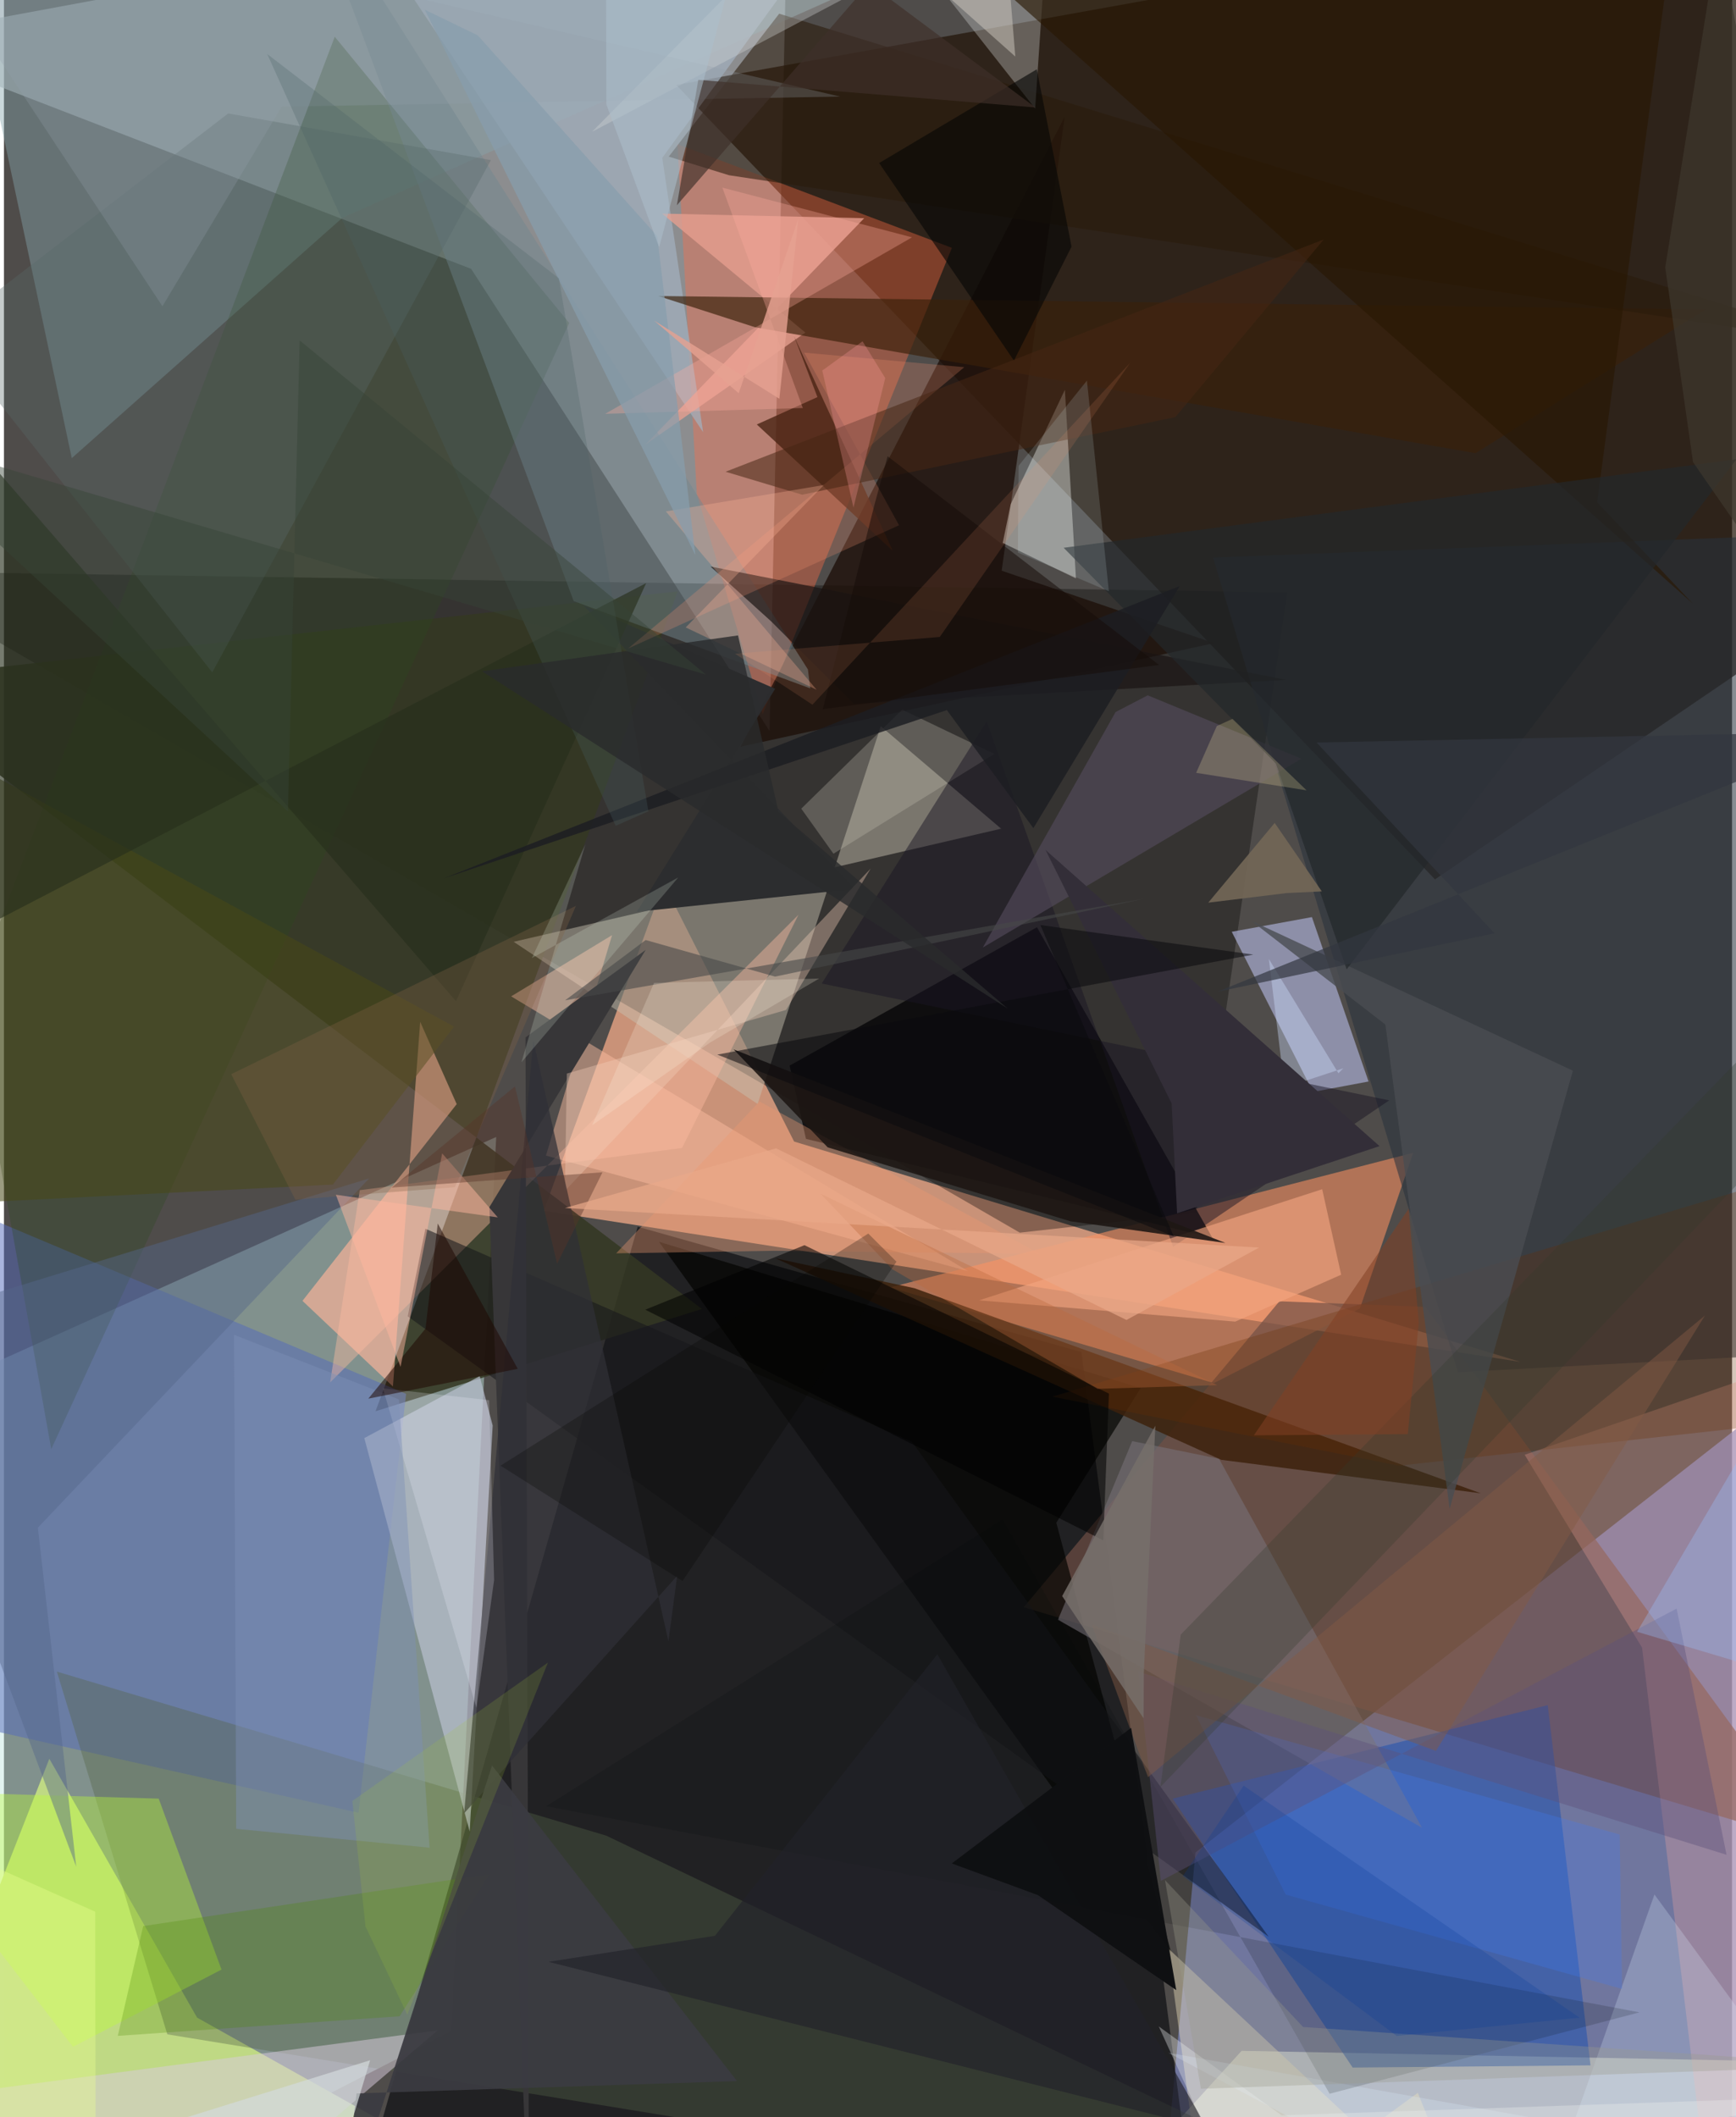 <svg xmlns="http://www.w3.org/2000/svg" width="228" height="278" viewBox="0 0 836 1024"><path fill="#4f4c4a" d="M0 0h836v1024H0z"/><path fill="#c0e4dd" fill-opacity=".451" d="M15.087 1086L-62 685.04l300.14-135.135-21.724 432.34z"/><path fill="#bcbfc5" fill-opacity=".565" d="M226.018 130.037L-60.38 19.391 379.32-62l-8.96 415.537z"/><path fill="#221408" fill-opacity=".722" d="M692.284 425.32L325.215 41.07 898-62l-25.723 364.817z"/><path fill="#7e88c1" fill-opacity=".71" d="M849.18 1044.916l-285.822-9.788 13.07-139.18L898 644.127z"/><path fill="#000208" fill-opacity=".584" d="M306.578 593.318l214.66 60.649L577.654 1086l-397.498-50.702z"/><path fill="#d0977b" fill-opacity=".941" d="M261.14 585.634l472.514 73.071L382.25 552.127l-63.136-124.969z"/><path fill="#000100" fill-opacity=".333" d="M491.433 596.192L-62 276.235l682.85 10.27-44.04 300.154z"/><path fill="#bfd984" fill-opacity=".992" d="M-57.996 1054.632l79.945-203.99 71.489 125.226L290.297 1086z"/><path fill="#343723" fill-opacity=".871" d="M-62 329.31l387.955-43.315-146.203 396.582 157.902-49.466z"/><path fill="#fd9360" fill-opacity=".561" d="M655.962 632.874l25.782-75.295-253.006 65.08 156.62 46.287z"/><path fill="#c7c1b0" fill-opacity=".471" d="M482.408 400.811l-58.233-49.569-59.57 182.697-118.041-78.424z"/><path fill="#d6deda" fill-opacity=".682" d="M714.964 1084.996L898 997.756l-299.256-5.844-81.875 90.103z"/><path fill="#ff6d45" fill-opacity=".38" d="M325.845 69.738l132.74 50.136-91.538 225.588-31.872-106.474z"/><path fill="#704f45" fill-opacity=".686" d="M878.51 892.9L493.356 777.336 617.013 629.4l70.56 2.661z"/><path fill="#1c4fb0" fill-opacity=".518" d="M652.475 1000.011l-87.108-130.076 181.474-45.22 20.683 174.221z"/><path fill="#030304" fill-opacity=".757" d="M499.739 448.46l84.88 150.25-196.634-47.886-7.913-35.429z"/><path fill="#a4a8cb" fill-opacity=".729" d="M633.258 528.126l26.892-5.037-27.399-79.52-38.786 7.098z"/><path fill="#1e1009" fill-opacity=".788" d="M585.42 311.06l-229.05 50.085L513.142 56.503l-30.467 219.53z"/><path fill="#546abb" fill-opacity=".498" d="M171.526 876.756L-62 824.364V566.077L194.542 674.16z"/><path fill="#566649" fill-opacity=".38" d="M291.416 887.866L704.984 1086 79.031 983.94 25.601 808.5z"/><path fill="#85a6ad" fill-opacity=".431" d="M163.758 105.31L404.088-1.836-16.92-12.961l49.724 234.555z"/><path fill="#bbc1d2" fill-opacity=".678" d="M174.332 695.558l55.825-29.973 6.277 23.911-11.121 196.35z"/><path fill="#fdb599" fill-opacity=".659" d="M188.174 670.578l13.185-176.362 17.662 39.806-74.605 95.151z"/><path fill="#2a4b1c" fill-opacity=".29" d="M160.027 17.774l-176.11 465.57 38.965 217.563 250.571-544.682z"/><path fill="#040300" fill-opacity=".69" d="M549.957 671.352l-40.86 65.13 55.555 207.899-247.78-343.768z"/><path fill="#ffaa9d" fill-opacity=".267" d="M827.244 1086L898 647.9l-162.33 55.725 56.798 93.264z"/><path fill="#28323c" fill-opacity=".557" d="M898 653.317l-48.393-393.87-264.7 10.19 118.448 394.037z"/><path fill="#fffefb" fill-opacity=".373" d="M518.59 279.737l-5.344-91.203-26.24 55.402-3.834 18.653z"/><path fill="#a2b0bd" fill-opacity=".729" d="M374.626-.712L195.898-4.075l142.337 213.1-19.77-132.672z"/><path fill="#fdbda2" fill-opacity=".467" d="M466.432 614.834L245.37 481.903l48.823-29.615-31.998 106.637z"/><path fill="#e69f90" fill-opacity=".788" d="M310.192 215.148L416.17 105.533l-97.807-2.225 69.348 57.546z"/><path fill="#72888f" fill-opacity=".49" d="M275.623 290.728L143.939-62l244.994 385.785 1.13 9.162z"/><path fill="#d9cbdb" fill-opacity=".514" d="M209.827 982.03l-58.47 49.78L-62 1086v-68.178z"/><path fill="#79737a" fill-opacity=".549" d="M686.02 884.015l-98.191-178.447-42.023-8.552-35.904 86.394z"/><path fill="#bf3" fill-opacity=".373" d="M74.858 869.934L-62 865.914 33.393 989.97l71.85-37.35z"/><path fill="#3d220c" fill-opacity=".847" d="M440.476 623.063l273.939 99.187-125.522-16.18-215.66-97.472z"/><path fill="#ffbba2" fill-opacity=".416" d="M328.029 555.228l56.33-112.784-226.572 226.208 14.345-92.998z"/><path fill="#16161a" fill-opacity=".557" d="M439.2 697.271L203.88 594.29l-8.55 42.377 416.502 300.057z"/><path fill="#3a2009" fill-opacity=".667" d="M711.893 219.183l111.242-69.474-506.63-6.543 46.94 15.137z"/><path fill="#494916" fill-opacity=".545" d="M-37.043 357.683l-22.88 226.27 219.058-11.014 58.639-76.415z"/><path fill="#482312" fill-opacity=".78" d="M430 266.44l-65.79-61.14 29.335-13.243-11.269-29.334z"/><path fill="#373638" d="M234.826 583.85l75.618-124.418-58.138 42.325 1.76 584.243z"/><path fill="#2a1a0c" fill-opacity=".576" d="M375.032 6.626L898 167.61 350.769 84.758l-29.155-9.006z"/><path fill="#d7dada" fill-opacity=".337" d="M284.517 63.74L505.965-53.289l-7.107 105.806L408.7-62z"/><path fill="#c7c1b4" fill-opacity=".29" d="M434.547 343.238l44.657 21.405-77.92 48.264-15.563-21.787z"/><path fill="#1a1623" fill-opacity=".486" d="M475.41 348.89l90.176 254.155 104.567-70.842-274.54-56.499z"/><path fill="#f2a580" fill-opacity=".624" d="M595.659 639.216l-123.935-10.285 165.998-53.745 9.178 41.344z"/><path fill="#eadebc" fill-opacity=".431" d="M683.995 1012.223L582.52 1086l-19.448-143.77 148.76 139.284z"/><path fill="#682e00" fill-opacity=".271" d="M898 684.273V558.438L507.216 675.505l167.609 33.41z"/><path fill="#4a8800" fill-opacity=".259" d="M234.965 906.398L67.368 931.575l-12.289 53.103 136.331-9.476z"/><path fill="#544a5b" fill-opacity=".635" d="M627.7 366.948l-154.15 91.34 64.232-113.91 15.535-8.079z"/><path fill="#2c2d2f" fill-opacity=".988" d="M306.15 440.992l105.523-11.048-131.596-137.375 93.019 40.567z"/><path fill="#1a1412" fill-opacity=".678" d="M620.238 328.82L411.05 340.416l-39.997-39.978-29.258-26.429z"/><path fill="#576969" fill-opacity=".345" d="M-29.166 160.81l129.931 164.367L235.58 77.439 108.472 54.877z"/><path fill="#291703" fill-opacity=".62" d="M811.46-62H419.29l397.63 353.875-46.184-48.967z"/><path fill="#f2ceb9" fill-opacity=".376" d="M419.314 420.071l-40.963 68.404-106.039 30.777-.948 56.726z"/><path fill="#dcedfd" fill-opacity=".247" d="M738.454 1086l-175.198-93.153L898 1052.515l-99.534-136.219z"/><path fill="#3f7cf8" fill-opacity=".259" d="M620.05 916.322l162.724 45.667-1.11-74.685-205.066-57.782z"/><path fill="#2f3036" fill-opacity=".722" d="M256.064 503.04l-33.446 374L325.67 762.19l-4.214 31.647z"/><path fill="#4a4d51" fill-opacity=".8" d="M603.426 445.356l155.564 72.487-59.611 211.94-31.09-234.253z"/><path fill="#060c0b" fill-opacity=".157" d="M483.09 734.878L262.3 873.604l528.915 99.694-149.906 39.372z"/><path fill="#54678b" fill-opacity=".451" d="M176.664 569.965L-62 643.18l96.958 259.667-18.55-163.96z"/><path fill="#ed986f" fill-opacity=".369" d="M365.509 532.754l-69.334 73.437 76.02-1.216 128.733 1.413z"/><path fill="#f4f4ff" fill-opacity=".22" d="M228.567 826.022l-45.244-154.54 51.388 5.744 2.41 86.983z"/><path fill="#fe9471" fill-opacity=".231" d="M464.57 177.601L301.95 313.667l131.076-59.625-45.909-83.481z"/><path fill-opacity=".545" d="M387.269 602.249l-77.007 31.2 221.56 111.57 2.72-70.996z"/><path fill="#272f1b" fill-opacity=".631" d="M310.677 282.029L-62 475.509v-315.8L218.67 484.23z"/><path fill="#3b3b41" fill-opacity=".937" d="M236.115 853.868l118.52 152.682-184.047 5.966-9.352 73.484z"/><path fill="#070705" fill-opacity=".624" d="M516.478 119.286l-16.816-85.764-76.277 45.33 65.223 95.573z"/><path fill="#7d91b7" fill-opacity=".439" d="M205.9 893.663l-93.553-9.13-1.018-238.93 79.74 31.257z"/><path fill="#23272b" fill-opacity=".694" d="M615.357 369.34l34.197 99.498 188.59-246.696-325.487 42.797z"/><path fill="#ffada0" fill-opacity=".322" d="M386.47 197.35l-95.59 2.802 148.417-85.362-91.76-24.056z"/><path fill="#836348" fill-opacity=".318" d="M140.962 580.215l-31.015-60.665 166.758-81.411-58.56 136.062z"/><path fill="#472613" fill-opacity=".533" d="M566.703 201.726L386.15 239.273l-37.044-11.116L638.479 115.82z"/><path fill="#1e1714" fill-opacity=".894" d="M515.932 590.703l74.982 10.48-237.946-93.64 45.513 47.382z"/><path fill="#222129" fill-opacity=".635" d="M451.547 800.114L343.929 936.297l-80.475 12.571 318.59 80.429z"/><path fill="#5e507b" fill-opacity=".412" d="M809.192 778.012l24.145 119.087-284.61-88.563 10.951 101.18z"/><path fill="#845b44" fill-opacity=".459" d="M526.122 785.57l166.622 61.276 130.14-210.577-269.432 223.274z"/><path fill="#1e0700" fill-opacity=".518" d="M176.27 676.475l27.668-33.88 5.924-50.823 38.691 70.286z"/><path fill="#feb89a" fill-opacity=".302" d="M320.22 247.368l76.4-12.768-66.801 68.87 63.326 30.143z"/><path fill="#e9f9e8" fill-opacity=".188" d="M326.23 424.37l-70.858 39.036 25.854-54.92L250.359 513.8z"/><path fill="#d1e0ff" fill-opacity=".38" d="M611.927 463.831l33.663 55.27 2.355-2.4-28.447 9.37z"/><path fill="#332e38" d="M665.465 554.338l-97.937 32.503-2.632-53.159-61-122.592z"/><path fill="#1c1e22" fill-opacity=".827" d="M456.151 343.444l-243.287 81.352 355.93-141.312-70.785 117.06z"/><path fill="#464848" fill-opacity=".584" d="M310.44 454.663l-38.964 29.153 279.803-49.052-178.259 37.593z"/><path fill="#99bffe" fill-opacity=".329" d="M898 1029.693V821.398l-107.94-32.177L898 605.81z"/><path fill="#0f1012" fill-opacity=".984" d="M458.534 901.284l86.758-65.582 21.833 126.858-66.902-45.952z"/><path fill="#d5eef3" fill-opacity=".153" d="M523.907 184.084l-33.06 41.224-.346 41.92 44.016 18.749z"/><path fill="#ffefa8" fill-opacity=".22" d="M594.336 347.689l-7.611 3.483-9.981 22.617 53.432 8.47z"/><path fill="#bb683c" fill-opacity=".357" d="M586.954 669.945l-191.966-92.623 34.703 36.52 99.338 57.893z"/><path fill="#34382c" fill-opacity=".286" d="M898 510.74L559.453 864.31l9.838-73.701L884.926 465.5z"/><path fill="#92a0a9" fill-opacity=".267" d="M76.665 148.12l57.7-96.517 270.09-4.898L-62-62z"/><path fill="#a5c635" fill-opacity=".173" d="M263.172 804.12l-94.638 66.963 6.35 60.632 20.256 42.716z"/><path fill="#ffb89e" fill-opacity=".486" d="M238.897 588.812l-78.328-10.952 31.295 83.256 20.135-103.266z"/><path fill="#3e392f" fill-opacity=".675" d="M829.647-32.583L898 340.27l-80.87-116.75-13.444-94.146z"/><path fill="#fbf4e0" fill-opacity=".22" d="M314.5 475.391l-29.931 68.843 57.013-39.976 52.805-30.975z"/><path fill="#e8ecec" fill-opacity=".357" d="M558.66 980.112l40.152 88.15 288.31-54.384-269.034 9.235z"/><path fill="#889ead" fill-opacity=".725" d="M229.218 17.121l86.79 97.07 18.483 154.262L203.615 4.72z"/><path fill="#d3dadc" fill-opacity=".706" d="M20.109 1045.314l157.029-48.845L150.447 1086h150.665z"/><path fill="#333740" fill-opacity=".698" d="M898 353.84L586.943 479.696l134.18-28.292-86.124-92.278z"/><path fill="#9b998b" fill-opacity=".333" d="M561.671 909.33l66.827 71.063L898 999.038l-318.95 11.223z"/><path fill="#3e2f2a" fill-opacity=".659" d="M335.902 38.62l-10.36 60.664 93.01-107.283 80.473 59.983z"/><path fill="#adbecc" fill-opacity=".541" d="M316.962 119.576l-25.533-69.09-.22-75.592L365.302-62z"/><path fill="#766f6a" fill-opacity=".839" d="M551.433 809.304l-.126 21.805-39.373-59.147 45.069-82.378z"/><path fill="#00399a" fill-opacity=".216" d="M599.72 863.644l-29.432 43.784 103.515 77.297 88.439-8.837z"/><path fill="#ff9c9f" fill-opacity=".278" d="M426.338 182.853l-15.364 62.65-15.093-66.274 19.48-14.149z"/><path fill="#e6a191" fill-opacity=".8" d="M384.286 105.814L355.45 190.19l-40.84-35.09 60.507 37.771z"/><path fill="#4a6064" fill-opacity=".263" d="M295.93 399.42l15.83-7.023-43.3-257.804L127.346 26.12z"/><path fill="#726756" fill-opacity=".918" d="M614.739 398.016l22.803 33.13-17.162.814-37.782 4.628z"/><path fill="#ecff91" fill-opacity=".357" d="M44.45 1086l-90.04-120.143L-62 877.283l106.13 47.329z"/><path fill="#593527" fill-opacity=".412" d="M267.602 611.222l-20.399-85.744-59.634 48.914 101.991-7.397z"/><path fill="#0a0b0d" fill-opacity=".541" d="M345.108 510.077l259.299-48.373-103.002-14.286 64.484 150.554z"/><path fill="#040400" fill-opacity=".263" d="M328.288 764.702l103.468-154.463-13.613-13.61-177.895 112.254z"/><path fill="#2a2b2c" fill-opacity=".804" d="M485.51 487.774L231.27 324.692l123.844-17.355 19.634 85.358z"/><path fill="#e9a889" fill-opacity=".694" d="M607.213 603.407l-64.17 35.018L373.53 555.41l-102.152 28.867z"/><path fill="#160d08" fill-opacity=".522" d="M558.815 321.613L396.14 343l24.923-98.635 6.414-23.684z"/><path fill="#364336" fill-opacity=".447" d="M-62 208.01l401.62 118.286-196.58-161.674-5.647 227.833z"/><path fill="#813f24" fill-opacity=".541" d="M684.463 639.694l-4.914-55.05-74.882 109.58 74.462-.601z"/><path fill="#fd9b69" fill-opacity=".133" d="M452.716 308.079l-99.06 8.107 37.455 24.652L544.796 175.52z"/><path fill="#d5cec4" fill-opacity=".471" d="M482.05-62L431.622-1.595l25.374.207 32.253 28.731z"/></svg>
